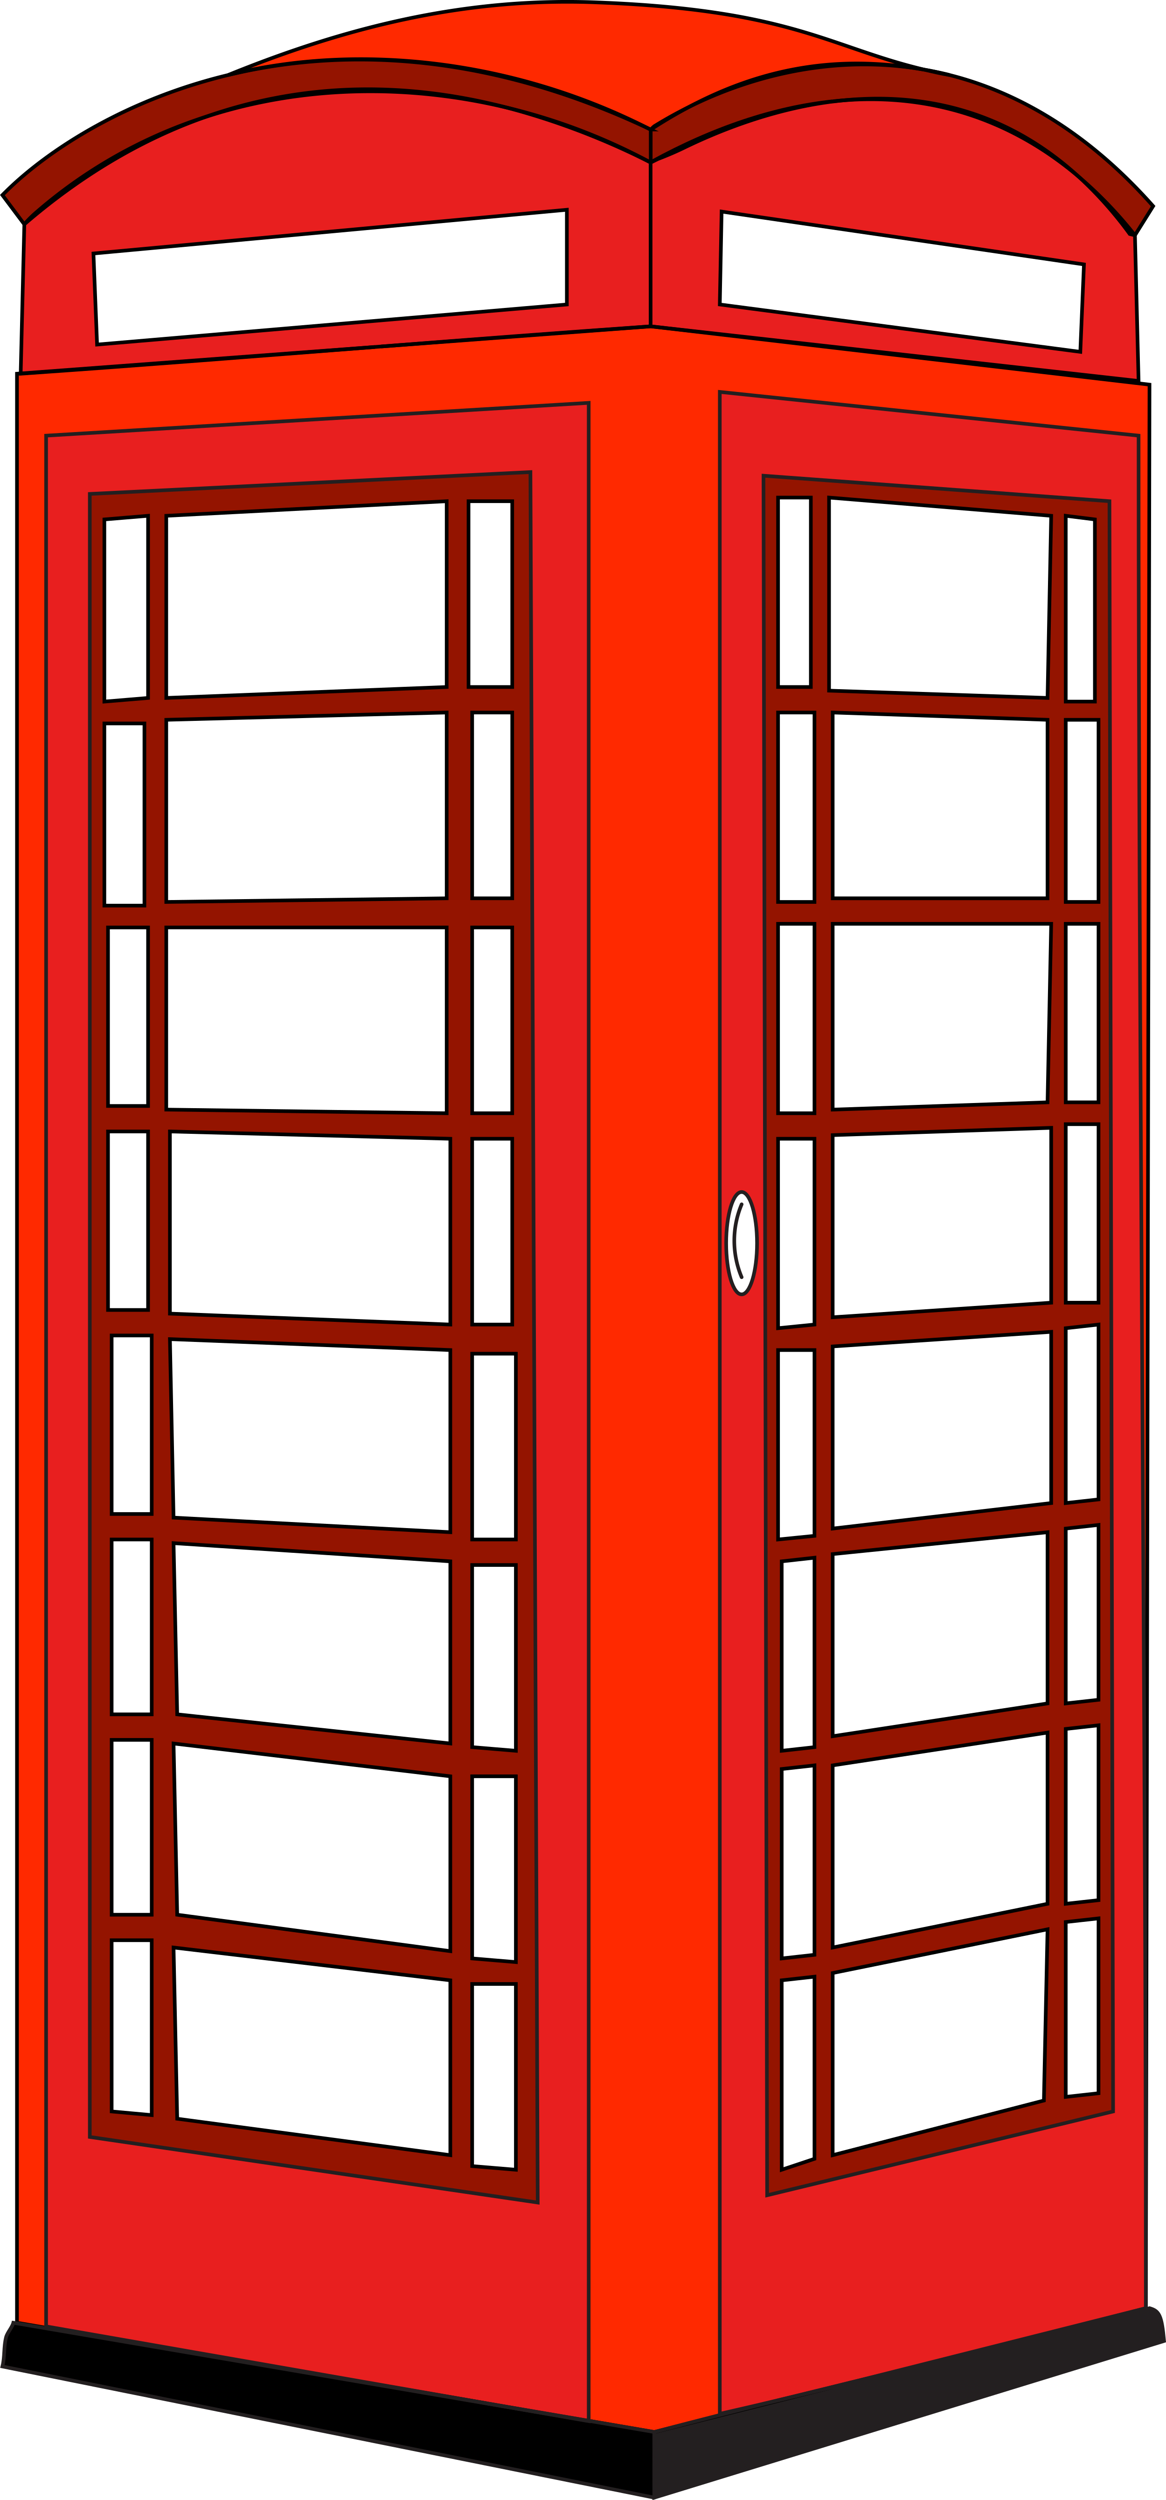 <svg xmlns="http://www.w3.org/2000/svg" viewBox="0 0 320.19 686.26"><defs><style>.cls-1{fill:#231f20;}.cls-2{fill:#ff2900;}.cls-3{fill:#941400;}.cls-4{fill:#e81f1f;}.cls-5,.cls-6{fill:none;stroke-miterlimit:10;}.cls-5{stroke:#000;}.cls-6{stroke:#231f20;stroke-linecap:round;}</style></defs><title>Asset 1</title><g id="Layer_2" data-name="Layer 2"><g id="Layer_2-2" data-name="Layer 2"><path class="cls-1" d="M245.26,651.16c23.47-5.69,46.94-11.37,70.4-17.58,2.66.74,3.36,1.92,4,9l-140,43v-18l48.75-12.28c5.43-1.32,11-2.69,16.59-4.08Z"/><path d="M179.66,667.58v18l-179-36c.68-2.73.32-5.27,1-8,.32-1.27,1.68-2.73,2-4l140.28,23.91,17.72,3.09v-.07Z"/><path class="cls-2" d="M253.1,19c-1.68-.28-3.36-.52-5-.7-21.73-2.77-40.32,1.64-57.12,10.19a118.47,118.47,0,0,0-11.29,6.14,5.91,5.91,0,0,0-1,1c-37-19-80-24-116-15,32-13,64-21,99-20C216.63,2.41,227.12,12.64,253.1,19Z"/><path class="cls-3" d="M254.06,19.18c2.09.5,4.28,1,6.6,1.4Q257.31,19.77,254.06,19.18Zm-25.39,8.63C212.5,29.54,195.77,35.2,179,44.38l-.38.2v-9a133,133,0,0,1,12.29-7.14c16.4-7.78,36.25-12.55,57.12-10.19,1.94.24,3.92.55,5.92.92L253.1,19c21.2,3.56,43.22,14.7,63.56,37.63l-5,8A113.84,113.84,0,0,0,297,49.18c-20.91-19.54-45.1-24.3-68.21-21.38Z"/><path class="cls-3" d="M178.66,35.58v9a164.26,164.26,0,0,0-39.22-15c-30.42-7.92-58.16-6.25-83,2.49A133,133,0,0,0,9.66,58.58a28.65,28.65,0,0,0-2.85,2.87h0l-.14.12-6-8c.33-.34.66-.67,1-1C24.7,29.92,90.55-6.2,178.66,35.58Z"/><path class="cls-4" d="M311.66,64.58q.5,20,1,40l-134-15v-45l.38-.2,1.62-.8s3.53-1.31,7-3c12.53-6.09,26.56-10.93,41-12.77h.11c24.72-2.61,48.12,4,68.21,21.38a105.63,105.63,0,0,1,13.23,15Zm-15,32q.5-12,1-24l-99.5-14.5q-.25,12.75-.5,25.5Z"/><path class="cls-4" d="M178.66,44.58v45c-24.68,1.71-49.35,3.61-74,5.53l-1.67.13L5.66,102.51c.33-13.31.67-27.62,1-40.93,0,0,.08,0,.14-.12h0c15-12.89,31.52-23,49.63-29.36,26.81-8.71,55.79-9.06,83-2.49A201.05,201.05,0,0,1,178.66,44.58Zm-23,39v-26l-130,12q.5,12.49,1,25Z"/><path class="cls-3" d="M304.66,137.58q.5,221,1,442l-95,23q-.5-236-1-472Zm-3,437v-48l-9,1v48Zm0-53v-48l-9,1v48Zm0-55v-48l-9,1v48Zm0-55v-48l-9,1v48Zm0-54v-49h-9v49Zm0-55v-49h-9v49Zm0-55v-50h-9v50Zm-1-55v-50l-8-1v51Zm-12,220v-47l-60,4v50Zm0-55v-48l-60,2v50Zm-1-166q.5-25,1-50l-61-5v53Zm0,111q.5-24.5,1-49h-60v51Zm0,220v-47l-59,9v50Zm0-55v-47l-59,6v50Zm0-221v-49l-59-2v51Zm-1,330q.5-23.51,1-47l-59,12v50Zm-63,16v-50l-9,1v52Zm0-56v-52l-9,1v52Zm0-57v-52l-9,1v52Zm0-58v-51h-10v52Zm0-58v-51h-10v52Zm0-58v-52h-10v52Zm0-58v-52h-10v52Zm-1-59v-52h-9v52Z"/><path class="cls-4" d="M209.66,130.58q.5,236,1,472l95-23q-.5-221-1-442ZM199.41,341.25c0,7.76,1.9,14.05,4.24,14.05s4.24-6.29,4.24-14.05-1.9-14.05-4.24-14.05S199.41,333.49,199.41,341.25Zm-1.75,321.33v-555l115,12c0,171.67,2,342.33,2,514L233.48,654q-7.74,1.89-15.48,3.8l-.24.06C210.41,659.64,203.58,661.24,197.66,662.58Z"/><path class="cls-2" d="M312.66,119.58l-115-12v555c5.92-1.34,12.75-2.94,20.1-4.7q-19,4.7-38.1,9.7l-18-3.09V110.58l-149,9v519l121.06,21.13L4.66,637.58v-535l1-.07v.07c32.44-2.25,64.88-4.82,97.31-7.34l1.67-.13,74-5.53,137,16-1,528C314.66,461.91,312.66,291.25,312.66,119.58Z"/><path class="cls-3" d="M145.66,129.58q1,237.5,2,475l-123-18v-451Zm-4,466v-51h-12v50Zm0-57v-51h-12v50Zm0-58v-51h-12v50Zm0-58v-51h-12v51Zm-1-59v-51h-11v51Zm0-58v-51h-11v51Zm0-59v-51h-11v51Zm0-58v-51h-12v51Zm-17,403v-48l-76-9q.49,23.5,1,47Zm0-56v-48l-76-9q.49,23.5,1,47Zm0-57v-50l-76-5q.49,23.5,1,47Zm0-58v-50l-77-3q.49,24.5,1,49Zm0-57v-51l-77-2v50Zm-1-58v-51h-77v50Zm0-59v-51l-77,2v50Zm0-58v-51l-77,4v50Zm-81,392v-48h-11v47Zm0-55v-48h-11v48Zm0-55v-48h-11v48Zm0-55v-49h-11v49Zm-1-56v-49h-11v49Zm0-56v-49h-11v49Zm0-112v-50l-12,1v50Zm-1,57v-50h-11v50Z"/><path class="cls-4" d="M161.66,110.58V664.49l-27.94-4.78L12.66,638.58v-519Zm-14,494q-1-237.5-2-475l-121,6v451Z"/><polyline class="cls-5" points="104.64 95.11 178.66 89.58 315.66 105.58 314.66 633.58"/><polyline class="cls-5" points="133.72 659.71 4.66 637.58 4.66 102.58 5.66 102.51 102.97 95.24"/><polyline class="cls-5" points="228.41 655.3 179.66 667.58 161.66 664.49"/><path class="cls-5" d="M45.66,197.58l77-2v51l-77,1Z"/><path class="cls-5" d="M40.66,141.58v50l-12,1v-50Z"/><rect class="cls-5" x="28.66" y="198.58" width="11" height="50"/><rect class="cls-5" x="29.66" y="254.58" width="11" height="49"/><rect class="cls-5" x="29.66" y="310.58" width="11" height="49"/><path class="cls-5" d="M45.66,304.58v-50h77v51Z"/><path class="cls-5" d="M47.66,534.58l76,9v48l-75-10Q48.16,558.08,47.66,534.58Z"/><path class="cls-5" d="M47.66,478.58l76,9v48l-75-10Q48.16,502.08,47.66,478.58Z"/><path class="cls-5" d="M47.66,423.58l76,5v50l-75-8Q48.16,447.08,47.66,423.58Z"/><path class="cls-5" d="M46.66,367.58l77,3v50l-76-4Q47.16,392.09,46.66,367.58Z"/><path class="cls-5" d="M46.66,310.58l77,2v51l-77-3Z"/><rect class="cls-5" x="129.66" y="254.58" width="11" height="51"/><rect class="cls-5" x="129.66" y="312.58" width="11" height="51"/><rect class="cls-5" x="129.66" y="195.58" width="11" height="51"/><path class="cls-5" d="M129.66,544.58h12v51l-12-1Z"/><path class="cls-5" d="M129.66,487.58h12v51l-12-1Z"/><path class="cls-5" d="M129.66,429.58h12v51l-12-1Z"/><rect class="cls-5" x="129.66" y="371.58" width="12" height="51"/><rect class="cls-5" x="128.66" y="137.58" width="12" height="51"/><path class="cls-5" d="M45.66,141.58l77-4v51l-77,3Z"/><rect class="cls-5" x="213.66" y="136.58" width="9" height="52"/><rect class="cls-5" x="213.66" y="195.58" width="10" height="52"/><rect class="cls-5" x="213.66" y="253.58" width="10" height="52"/><path class="cls-5" d="M223.66,363.58l-10,1v-52h10Z"/><path class="cls-5" d="M223.66,421.58l-10,1v-52h10Z"/><path class="cls-5" d="M223.66,479.58l-9,1v-52l9-1Z"/><path class="cls-5" d="M223.66,536.58l-9,1v-52l9-1Z"/><path class="cls-5" d="M223.66,592.58l-9,3v-52l9-1Z"/><path class="cls-5" d="M287.66,529.58q-.5,23.5-1,47l-58,15v-50Z"/><path class="cls-5" d="M287.66,197.58v49h-59v-51Z"/><path class="cls-5" d="M287.66,467.58l-59,9v-50l59-6Z"/><path class="cls-5" d="M287.66,522.58l-59,12v-50l59-9Z"/><path class="cls-5" d="M288.66,253.58q-.5,24.5-1,49l-59,2v-51Z"/><path class="cls-5" d="M288.66,141.58q-.5,25-1,50l-60-2v-53Z"/><path class="cls-5" d="M288.66,357.58l-60,4v-50l60-2Z"/><path class="cls-5" d="M288.66,412.58l-60,7v-50l60-4Z"/><path class="cls-5" d="M292.66,141.58l8,1v50h-8Z"/><rect class="cls-5" x="292.66" y="197.58" width="9" height="50"/><rect class="cls-5" x="292.66" y="253.58" width="9" height="49"/><rect class="cls-5" x="292.66" y="308.58" width="9" height="49"/><path class="cls-5" d="M301.66,411.58l-9,1v-48l9-1Z"/><path class="cls-5" d="M301.66,466.58l-9,1v-48l9-1Z"/><path class="cls-5" d="M301.66,521.58l-9,1v-48l9-1Z"/><path class="cls-5" d="M301.66,574.58l-9,1v-48l9-1Z"/><path class="cls-6" d="M203.66,330.58a25.77,25.77,0,0,0,0,20"/><path class="cls-6" d="M133.72,659.71l10.22,1.78,17.72,3.09v-.09"/><path class="cls-6" d="M161.66,664.49V110.58l-149,9v519l121.06,21.13Z"/><path class="cls-6" d="M147.66,604.58l-123-18v-451l121-6Q146.66,367.08,147.66,604.58Z"/><path class="cls-6" d="M245.26,651.16c35.13-8.69,70.38-17.8,69.4-17.58"/><path class="cls-6" d="M228.41,655.3c5.43-1.32,11-2.69,16.59-4.08"/><path class="cls-6" d="M218,657.82c3.38-.81,6.86-1.65,10.41-2.52l5.07-1.28,81.18-20.44c0-171.67-2-342.33-2-514l-115-12v555c5.92-1.34,12.75-2.94,20.1-4.7"/><ellipse class="cls-6" cx="203.65" cy="341.25" rx="4.24" ry="14.05"/><path class="cls-6" d="M305.66,579.58l-95,23q-.5-236-1-472l95,7Q305.15,358.58,305.66,579.58Z"/><path class="cls-6" d="M179.66,685.58l-179-36c.68-2.73.32-5.27,1-8,.32-1.27,1.68-2.73,2-4l140.28,23.91,17.72,3,18,3.07"/><path class="cls-6" d="M179.66,685.58l140-43c-.64-7.08-1.34-8.26-4-9-23.46,6.21-46.93,11.89-70.4,17.58l-.26.06L233.48,654q-7.74,1.89-15.48,3.8l-.24.06q-19,4.7-38.1,9.7Z"/><path class="cls-5" d="M178.66,89.58c-24.68,1.71-49.35,3.61-74,5.53l-1.67.13c-32.43,2.52-64.87,5.09-97.31,7.34v-.07c.33-13.31.67-27.62,1-40.93l.14-.12"/><path class="cls-5" d="M6.81,61.45c15-12.89,31.52-23,49.63-29.36,24.84-8.74,52.58-10.41,83-2.49a201.05,201.05,0,0,1,39.22,15"/><path class="cls-5" d="M178.66,44.58v45l134,15q-.5-20-1-40A113.84,113.84,0,0,0,297,49.18c-20.09-17.39-43.49-24-68.21-21.38"/><path class="cls-5" d="M228.67,27.81C212.5,29.54,195.77,35.2,179,44.38"/><path class="cls-5" d="M178.53,35.55l.13,0c-88.11-41.78-154-5.66-177,17-.34.33-.67.66-1,1l6,8s.08,0,.14-.12h0a28.65,28.65,0,0,1,2.85-2.87A133,133,0,0,1,56.44,32.09c26.81-8.71,55.79-9.06,83-2.49a164.26,164.26,0,0,1,39.22,15"/><path class="cls-5" d="M311.66,64.58l5-8C296.32,33.65,274.3,22.51,253.1,19c-1.68-.28-3.36-.52-5-.7-20.87-2.36-40.72,2.41-57.12,10.19a118.47,118.47,0,0,0-11.29,6.14,5.91,5.91,0,0,0-1,1v9l.38-.2,1.62-.8s3.53-1.31,7-3c12.53-6.09,26.56-10.93,41-12.77h.11c23.11-2.92,47.3,1.84,68.21,21.38a105.63,105.63,0,0,1,13.23,15Z"/><path class="cls-5" d="M254,19.17c-2-.37-4-.68-5.92-.92-21.73-2.77-40.32,1.64-57.12,10.19a133,133,0,0,0-12.29,7.14c-37-19-80-24-116-15,32-13,64-21,99-20,55,1.83,65.46,12.06,91.44,18.37l.89.22"/><path class="cls-5" d="M254,19.17h.07"/><path class="cls-5" d="M254.06,19.18c2.09.5,4.28,1,6.6,1.4Q257.31,19.77,254.06,19.18Z"/><rect class="cls-5" x="30.66" y="366.58" width="11" height="49"/><rect class="cls-5" x="30.66" y="422.58" width="11" height="48"/><rect class="cls-5" x="30.66" y="477.58" width="11" height="48"/><path class="cls-5" d="M41.66,580.58l-11-1v-47h11Z"/><path class="cls-5" d="M155.66,83.58l-129,11q-.49-12.49-1-25l130-12Z"/><path class="cls-5" d="M296.66,96.58l-99-13q.25-12.75.5-25.5l99.5,14.5Q297.16,84.58,296.66,96.58Z"/></g></g></svg>